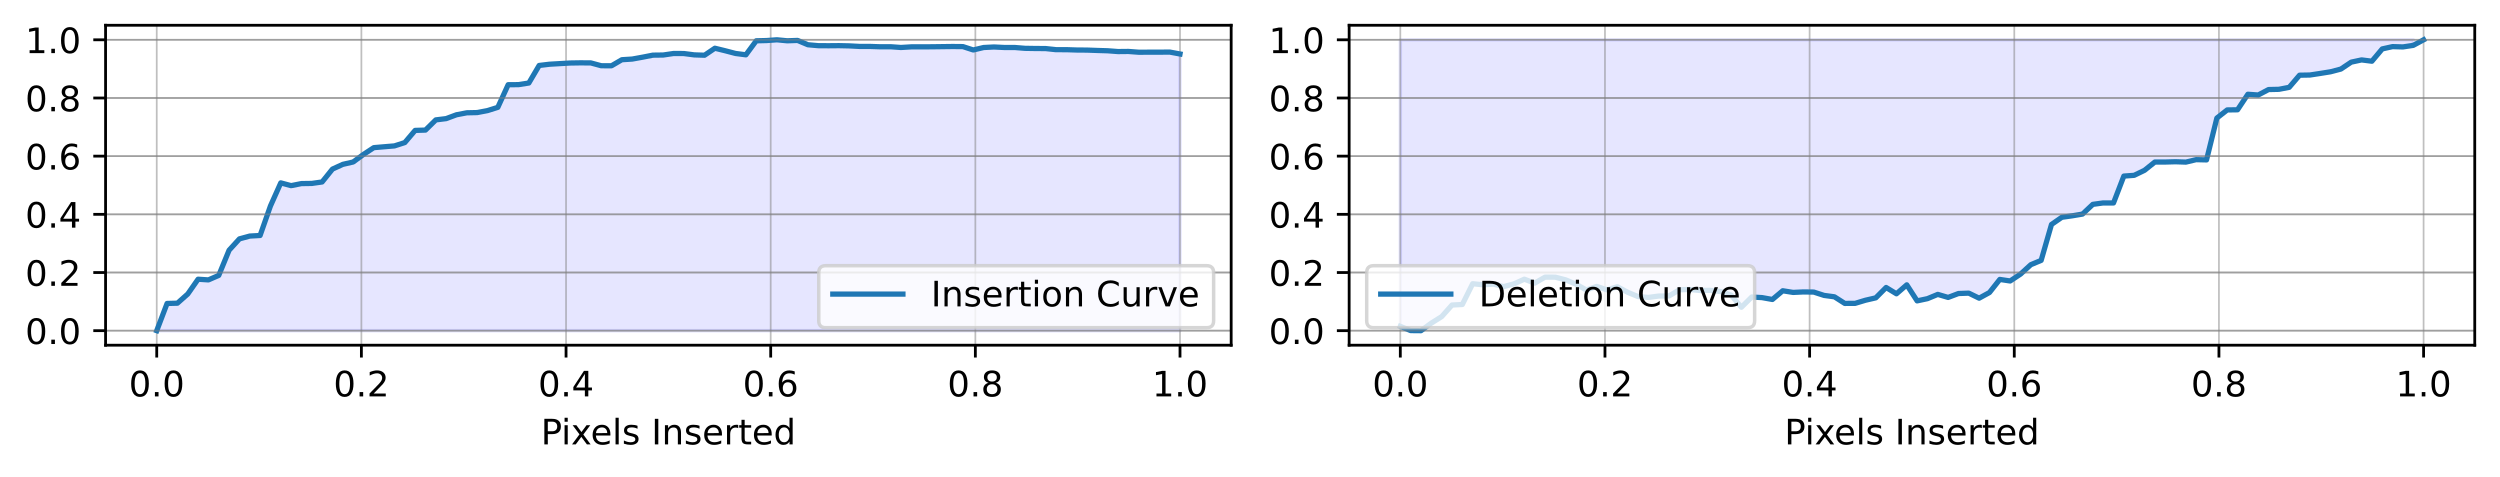 <?xml version="1.0" encoding="utf-8" standalone="no"?>
<!DOCTYPE svg PUBLIC "-//W3C//DTD SVG 1.1//EN"
  "http://www.w3.org/Graphics/SVG/1.1/DTD/svg11.dtd">
<!-- Created with matplotlib (https://matplotlib.org/) -->
<svg height="135.996pt" version="1.1" viewBox="0 0 712.863 135.996" width="712.863pt" xmlns="http://www.w3.org/2000/svg" xmlns:xlink="http://www.w3.org/1999/xlink">
 <defs>
  <style type="text/css">*{stroke-linecap:butt;stroke-linejoin:round;}</style>
 </defs>
 <g id="figure_1">
  <g id="patch_1">
   <path d="M 0 135.996 
L 712.863 135.996 
L 712.863 0 
L 0 0 
z
" style="fill:#ffffff;"/>
  </g>
  <g id="axes_1">
   <g id="patch_2">
    <path d="M 30.103 98.44 
L 351.063 98.44 
L 351.063 7.2 
L 30.103 7.2 
z
" style="fill:#ffffff;"/>
   </g>
   <g id="PolyCollection_1">
    <defs>
     <path d="M 44.692 -41.704 
L 44.692 -41.704 
L 47.64 -49.466 
L 50.587 -49.542 
L 53.534 -52.159 
L 56.481 -56.376 
L 59.429 -56.186 
L 62.376 -57.47 
L 65.323 -64.647 
L 68.271 -67.881 
L 71.218 -68.684 
L 74.165 -68.847 
L 77.112 -77.249 
L 80.06 -83.848 
L 83.007 -83.062 
L 85.954 -83.647 
L 88.902 -83.692 
L 91.849 -84.111 
L 94.796 -87.777 
L 97.743 -89.128 
L 100.691 -89.806 
L 103.638 -91.96 
L 106.585 -93.895 
L 109.533 -94.148 
L 112.48 -94.394 
L 115.427 -95.342 
L 118.374 -98.811 
L 121.322 -98.905 
L 124.269 -101.809 
L 127.216 -102.173 
L 130.164 -103.27 
L 133.111 -103.831 
L 136.058 -103.897 
L 139.006 -104.458 
L 141.953 -105.386 
L 144.9 -111.839 
L 147.847 -111.86 
L 150.795 -112.324 
L 153.742 -117.33 
L 156.689 -117.683 
L 159.637 -117.856 
L 162.584 -118.029 
L 165.531 -118.078 
L 168.478 -118.054 
L 171.426 -117.254 
L 174.373 -117.244 
L 177.32 -118.968 
L 180.268 -119.155 
L 183.215 -119.688 
L 186.162 -120.269 
L 189.109 -120.307 
L 192.057 -120.744 
L 195.004 -120.73 
L 197.951 -120.349 
L 200.899 -120.249 
L 203.846 -122.243 
L 206.793 -121.523 
L 209.741 -120.751 
L 212.688 -120.366 
L 215.635 -124.362 
L 218.582 -124.434 
L 221.53 -124.649 
L 224.477 -124.365 
L 227.424 -124.469 
L 230.372 -123.236 
L 233.319 -122.973 
L 236.266 -122.953 
L 239.213 -122.98 
L 242.161 -122.914 
L 245.108 -122.759 
L 248.055 -122.759 
L 251.003 -122.655 
L 253.95 -122.669 
L 256.897 -122.457 
L 259.844 -122.634 
L 262.792 -122.634 
L 265.739 -122.655 
L 268.686 -122.696 
L 271.634 -122.734 
L 274.581 -122.707 
L 277.528 -121.748 
L 280.476 -122.447 
L 283.423 -122.599 
L 286.37 -122.454 
L 289.317 -122.457 
L 292.265 -122.215 
L 295.212 -122.167 
L 298.159 -122.146 
L 301.107 -121.834 
L 304.054 -121.831 
L 307.001 -121.737 
L 309.948 -121.713 
L 312.896 -121.606 
L 315.843 -121.519 
L 318.79 -121.294 
L 321.738 -121.325 
L 324.685 -121.107 
L 327.632 -121.114 
L 330.579 -121.118 
L 333.527 -121.149 
L 336.474 -120.605 
L 336.474 -41.704 
L 336.474 -41.704 
L 333.527 -41.704 
L 330.579 -41.704 
L 327.632 -41.704 
L 324.685 -41.704 
L 321.738 -41.704 
L 318.79 -41.704 
L 315.843 -41.704 
L 312.896 -41.704 
L 309.948 -41.704 
L 307.001 -41.704 
L 304.054 -41.704 
L 301.107 -41.704 
L 298.159 -41.704 
L 295.212 -41.704 
L 292.265 -41.704 
L 289.317 -41.704 
L 286.37 -41.704 
L 283.423 -41.704 
L 280.476 -41.704 
L 277.528 -41.704 
L 274.581 -41.704 
L 271.634 -41.704 
L 268.686 -41.704 
L 265.739 -41.704 
L 262.792 -41.704 
L 259.844 -41.704 
L 256.897 -41.704 
L 253.95 -41.704 
L 251.003 -41.704 
L 248.055 -41.704 
L 245.108 -41.704 
L 242.161 -41.704 
L 239.213 -41.704 
L 236.266 -41.704 
L 233.319 -41.704 
L 230.372 -41.704 
L 227.424 -41.704 
L 224.477 -41.704 
L 221.53 -41.704 
L 218.582 -41.704 
L 215.635 -41.704 
L 212.688 -41.704 
L 209.741 -41.704 
L 206.793 -41.704 
L 203.846 -41.704 
L 200.899 -41.704 
L 197.951 -41.704 
L 195.004 -41.704 
L 192.057 -41.704 
L 189.109 -41.704 
L 186.162 -41.704 
L 183.215 -41.704 
L 180.268 -41.704 
L 177.32 -41.704 
L 174.373 -41.704 
L 171.426 -41.704 
L 168.478 -41.704 
L 165.531 -41.704 
L 162.584 -41.704 
L 159.637 -41.704 
L 156.689 -41.704 
L 153.742 -41.704 
L 150.795 -41.704 
L 147.847 -41.704 
L 144.9 -41.704 
L 141.953 -41.704 
L 139.006 -41.704 
L 136.058 -41.704 
L 133.111 -41.704 
L 130.164 -41.704 
L 127.216 -41.704 
L 124.269 -41.704 
L 121.322 -41.704 
L 118.374 -41.704 
L 115.427 -41.704 
L 112.48 -41.704 
L 109.533 -41.704 
L 106.585 -41.704 
L 103.638 -41.704 
L 100.691 -41.704 
L 97.743 -41.704 
L 94.796 -41.704 
L 91.849 -41.704 
L 88.902 -41.704 
L 85.954 -41.704 
L 83.007 -41.704 
L 80.06 -41.704 
L 77.112 -41.704 
L 74.165 -41.704 
L 71.218 -41.704 
L 68.271 -41.704 
L 65.323 -41.704 
L 62.376 -41.704 
L 59.429 -41.704 
L 56.481 -41.704 
L 53.534 -41.704 
L 50.587 -41.704 
L 47.64 -41.704 
L 44.692 -41.704 
z
" id="m1eb3aa7ef6" style="stroke:#0000ff;stroke-opacity:0.1;"/>
    </defs>
    <g clip-path="url(#p31ee0728a4)">
     <use style="fill:#0000ff;fill-opacity:0.1;stroke:#0000ff;stroke-opacity:0.1;" x="0" xlink:href="#m1eb3aa7ef6" y="135.996"/>
    </g>
   </g>
   <g id="matplotlib.axis_1">
    <g id="xtick_1">
     <g id="line2d_1">
      <path clip-path="url(#p31ee0728a4)" d="M 44.692 98.44 
L 44.692 7.2 
" style="fill:none;stroke:#808080;stroke-linecap:square;stroke-opacity:0.5;stroke-width:0.5;"/>
     </g>
     <g id="line2d_2">
      <defs>
       <path d="M 0 0 
L 0 3.5 
" id="m176186c3cb" style="stroke:#000000;stroke-width:0.8;"/>
      </defs>
      <g>
       <use style="stroke:#000000;stroke-width:0.8;" x="44.692" xlink:href="#m176186c3cb" y="98.44"/>
      </g>
     </g>
     <g id="text_1">
      <!-- 0.0 -->
      <g transform="translate(36.741 113.038)scale(0.1 -0.1)">
       <defs>
        <path d="M 31.781 66.406 
Q 24.172 66.406 20.328 58.906 
Q 16.5 51.422 16.5 36.375 
Q 16.5 21.391 20.328 13.891 
Q 24.172 6.391 31.781 6.391 
Q 39.453 6.391 43.281 13.891 
Q 47.125 21.391 47.125 36.375 
Q 47.125 51.422 43.281 58.906 
Q 39.453 66.406 31.781 66.406 
z
M 31.781 74.219 
Q 44.047 74.219 50.516 64.516 
Q 56.984 54.828 56.984 36.375 
Q 56.984 17.969 50.516 8.266 
Q 44.047 -1.422 31.781 -1.422 
Q 19.531 -1.422 13.062 8.266 
Q 6.594 17.969 6.594 36.375 
Q 6.594 54.828 13.062 64.516 
Q 19.531 74.219 31.781 74.219 
z
" id="DejaVuSans-48"/>
        <path d="M 10.688 12.406 
L 21 12.406 
L 21 0 
L 10.688 0 
z
" id="DejaVuSans-46"/>
       </defs>
       <use xlink:href="#DejaVuSans-48"/>
       <use x="63.623" xlink:href="#DejaVuSans-46"/>
       <use x="95.41" xlink:href="#DejaVuSans-48"/>
      </g>
     </g>
    </g>
    <g id="xtick_2">
     <g id="line2d_3">
      <path clip-path="url(#p31ee0728a4)" d="M 103.049 98.44 
L 103.049 7.2 
" style="fill:none;stroke:#808080;stroke-linecap:square;stroke-opacity:0.5;stroke-width:0.5;"/>
     </g>
     <g id="line2d_4">
      <g>
       <use style="stroke:#000000;stroke-width:0.8;" x="103.049" xlink:href="#m176186c3cb" y="98.44"/>
      </g>
     </g>
     <g id="text_2">
      <!-- 0.2 -->
      <g transform="translate(95.097 113.038)scale(0.1 -0.1)">
       <defs>
        <path d="M 19.188 8.297 
L 53.609 8.297 
L 53.609 0 
L 7.328 0 
L 7.328 8.297 
Q 12.938 14.109 22.625 23.891 
Q 32.328 33.688 34.812 36.531 
Q 39.547 41.844 41.422 45.531 
Q 43.312 49.219 43.312 52.781 
Q 43.312 58.594 39.234 62.25 
Q 35.156 65.922 28.609 65.922 
Q 23.969 65.922 18.812 64.312 
Q 13.672 62.703 7.812 59.422 
L 7.812 69.391 
Q 13.766 71.781 18.938 73 
Q 24.125 74.219 28.422 74.219 
Q 39.75 74.219 46.484 68.547 
Q 53.219 62.891 53.219 53.422 
Q 53.219 48.922 51.531 44.891 
Q 49.859 40.875 45.406 35.406 
Q 44.188 33.984 37.641 27.219 
Q 31.109 20.453 19.188 8.297 
z
" id="DejaVuSans-50"/>
       </defs>
       <use xlink:href="#DejaVuSans-48"/>
       <use x="63.623" xlink:href="#DejaVuSans-46"/>
       <use x="95.41" xlink:href="#DejaVuSans-50"/>
      </g>
     </g>
    </g>
    <g id="xtick_3">
     <g id="line2d_5">
      <path clip-path="url(#p31ee0728a4)" d="M 161.405 98.44 
L 161.405 7.2 
" style="fill:none;stroke:#808080;stroke-linecap:square;stroke-opacity:0.5;stroke-width:0.5;"/>
     </g>
     <g id="line2d_6">
      <g>
       <use style="stroke:#000000;stroke-width:0.8;" x="161.405" xlink:href="#m176186c3cb" y="98.44"/>
      </g>
     </g>
     <g id="text_3">
      <!-- 0.4 -->
      <g transform="translate(153.453 113.038)scale(0.1 -0.1)">
       <defs>
        <path d="M 37.797 64.312 
L 12.891 25.391 
L 37.797 25.391 
z
M 35.203 72.906 
L 47.609 72.906 
L 47.609 25.391 
L 58.016 25.391 
L 58.016 17.188 
L 47.609 17.188 
L 47.609 0 
L 37.797 0 
L 37.797 17.188 
L 4.891 17.188 
L 4.891 26.703 
z
" id="DejaVuSans-52"/>
       </defs>
       <use xlink:href="#DejaVuSans-48"/>
       <use x="63.623" xlink:href="#DejaVuSans-46"/>
       <use x="95.41" xlink:href="#DejaVuSans-52"/>
      </g>
     </g>
    </g>
    <g id="xtick_4">
     <g id="line2d_7">
      <path clip-path="url(#p31ee0728a4)" d="M 219.761 98.44 
L 219.761 7.2 
" style="fill:none;stroke:#808080;stroke-linecap:square;stroke-opacity:0.5;stroke-width:0.5;"/>
     </g>
     <g id="line2d_8">
      <g>
       <use style="stroke:#000000;stroke-width:0.8;" x="219.761" xlink:href="#m176186c3cb" y="98.44"/>
      </g>
     </g>
     <g id="text_4">
      <!-- 0.6 -->
      <g transform="translate(211.81 113.038)scale(0.1 -0.1)">
       <defs>
        <path d="M 33.016 40.375 
Q 26.375 40.375 22.484 35.828 
Q 18.609 31.297 18.609 23.391 
Q 18.609 15.531 22.484 10.953 
Q 26.375 6.391 33.016 6.391 
Q 39.656 6.391 43.531 10.953 
Q 47.406 15.531 47.406 23.391 
Q 47.406 31.297 43.531 35.828 
Q 39.656 40.375 33.016 40.375 
z
M 52.594 71.297 
L 52.594 62.312 
Q 48.875 64.062 45.094 64.984 
Q 41.312 65.922 37.594 65.922 
Q 27.828 65.922 22.672 59.328 
Q 17.531 52.734 16.797 39.406 
Q 19.672 43.656 24.016 45.922 
Q 28.375 48.188 33.594 48.188 
Q 44.578 48.188 50.953 41.516 
Q 57.328 34.859 57.328 23.391 
Q 57.328 12.156 50.688 5.359 
Q 44.047 -1.422 33.016 -1.422 
Q 20.359 -1.422 13.672 8.266 
Q 6.984 17.969 6.984 36.375 
Q 6.984 53.656 15.188 63.938 
Q 23.391 74.219 37.203 74.219 
Q 40.922 74.219 44.703 73.484 
Q 48.484 72.75 52.594 71.297 
z
" id="DejaVuSans-54"/>
       </defs>
       <use xlink:href="#DejaVuSans-48"/>
       <use x="63.623" xlink:href="#DejaVuSans-46"/>
       <use x="95.41" xlink:href="#DejaVuSans-54"/>
      </g>
     </g>
    </g>
    <g id="xtick_5">
     <g id="line2d_9">
      <path clip-path="url(#p31ee0728a4)" d="M 278.118 98.44 
L 278.118 7.2 
" style="fill:none;stroke:#808080;stroke-linecap:square;stroke-opacity:0.5;stroke-width:0.5;"/>
     </g>
     <g id="line2d_10">
      <g>
       <use style="stroke:#000000;stroke-width:0.8;" x="278.118" xlink:href="#m176186c3cb" y="98.44"/>
      </g>
     </g>
     <g id="text_5">
      <!-- 0.8 -->
      <g transform="translate(270.166 113.038)scale(0.1 -0.1)">
       <defs>
        <path d="M 31.781 34.625 
Q 24.75 34.625 20.719 30.859 
Q 16.703 27.094 16.703 20.516 
Q 16.703 13.922 20.719 10.156 
Q 24.75 6.391 31.781 6.391 
Q 38.812 6.391 42.859 10.172 
Q 46.922 13.969 46.922 20.516 
Q 46.922 27.094 42.891 30.859 
Q 38.875 34.625 31.781 34.625 
z
M 21.922 38.812 
Q 15.578 40.375 12.031 44.719 
Q 8.5 49.078 8.5 55.328 
Q 8.5 64.062 14.719 69.141 
Q 20.953 74.219 31.781 74.219 
Q 42.672 74.219 48.875 69.141 
Q 55.078 64.062 55.078 55.328 
Q 55.078 49.078 51.531 44.719 
Q 48 40.375 41.703 38.812 
Q 48.828 37.156 52.797 32.312 
Q 56.781 27.484 56.781 20.516 
Q 56.781 9.906 50.312 4.234 
Q 43.844 -1.422 31.781 -1.422 
Q 19.734 -1.422 13.25 4.234 
Q 6.781 9.906 6.781 20.516 
Q 6.781 27.484 10.781 32.312 
Q 14.797 37.156 21.922 38.812 
z
M 18.312 54.391 
Q 18.312 48.734 21.844 45.562 
Q 25.391 42.391 31.781 42.391 
Q 38.141 42.391 41.719 45.562 
Q 45.312 48.734 45.312 54.391 
Q 45.312 60.062 41.719 63.234 
Q 38.141 66.406 31.781 66.406 
Q 25.391 66.406 21.844 63.234 
Q 18.312 60.062 18.312 54.391 
z
" id="DejaVuSans-56"/>
       </defs>
       <use xlink:href="#DejaVuSans-48"/>
       <use x="63.623" xlink:href="#DejaVuSans-46"/>
       <use x="95.41" xlink:href="#DejaVuSans-56"/>
      </g>
     </g>
    </g>
    <g id="xtick_6">
     <g id="line2d_11">
      <path clip-path="url(#p31ee0728a4)" d="M 336.474 98.44 
L 336.474 7.2 
" style="fill:none;stroke:#808080;stroke-linecap:square;stroke-opacity:0.5;stroke-width:0.5;"/>
     </g>
     <g id="line2d_12">
      <g>
       <use style="stroke:#000000;stroke-width:0.8;" x="336.474" xlink:href="#m176186c3cb" y="98.44"/>
      </g>
     </g>
     <g id="text_6">
      <!-- 1.0 -->
      <g transform="translate(328.522 113.038)scale(0.1 -0.1)">
       <defs>
        <path d="M 12.406 8.297 
L 28.516 8.297 
L 28.516 63.922 
L 10.984 60.406 
L 10.984 69.391 
L 28.422 72.906 
L 38.281 72.906 
L 38.281 8.297 
L 54.391 8.297 
L 54.391 0 
L 12.406 0 
z
" id="DejaVuSans-49"/>
       </defs>
       <use xlink:href="#DejaVuSans-49"/>
       <use x="63.623" xlink:href="#DejaVuSans-46"/>
       <use x="95.41" xlink:href="#DejaVuSans-48"/>
      </g>
     </g>
    </g>
    <g id="text_7">
     <!-- Pixels Inserted -->
     <g transform="translate(154.238 126.717)scale(0.1 -0.1)">
      <defs>
       <path d="M 19.672 64.797 
L 19.672 37.406 
L 32.078 37.406 
Q 38.969 37.406 42.719 40.969 
Q 46.484 44.531 46.484 51.125 
Q 46.484 57.672 42.719 61.234 
Q 38.969 64.797 32.078 64.797 
z
M 9.812 72.906 
L 32.078 72.906 
Q 44.344 72.906 50.609 67.359 
Q 56.891 61.812 56.891 51.125 
Q 56.891 40.328 50.609 34.812 
Q 44.344 29.297 32.078 29.297 
L 19.672 29.297 
L 19.672 0 
L 9.812 0 
z
" id="DejaVuSans-80"/>
       <path d="M 9.422 54.688 
L 18.406 54.688 
L 18.406 0 
L 9.422 0 
z
M 9.422 75.984 
L 18.406 75.984 
L 18.406 64.594 
L 9.422 64.594 
z
" id="DejaVuSans-105"/>
       <path d="M 54.891 54.688 
L 35.109 28.078 
L 55.906 0 
L 45.312 0 
L 29.391 21.484 
L 13.484 0 
L 2.875 0 
L 24.125 28.609 
L 4.688 54.688 
L 15.281 54.688 
L 29.781 35.203 
L 44.281 54.688 
z
" id="DejaVuSans-120"/>
       <path d="M 56.203 29.594 
L 56.203 25.203 
L 14.891 25.203 
Q 15.484 15.922 20.484 11.062 
Q 25.484 6.203 34.422 6.203 
Q 39.594 6.203 44.453 7.469 
Q 49.312 8.734 54.109 11.281 
L 54.109 2.781 
Q 49.266 0.734 44.188 -0.344 
Q 39.109 -1.422 33.891 -1.422 
Q 20.797 -1.422 13.156 6.188 
Q 5.516 13.812 5.516 26.812 
Q 5.516 40.234 12.766 48.109 
Q 20.016 56 32.328 56 
Q 43.359 56 49.781 48.891 
Q 56.203 41.797 56.203 29.594 
z
M 47.219 32.234 
Q 47.125 39.594 43.094 43.984 
Q 39.062 48.391 32.422 48.391 
Q 24.906 48.391 20.391 44.141 
Q 15.875 39.891 15.188 32.172 
z
" id="DejaVuSans-101"/>
       <path d="M 9.422 75.984 
L 18.406 75.984 
L 18.406 0 
L 9.422 0 
z
" id="DejaVuSans-108"/>
       <path d="M 44.281 53.078 
L 44.281 44.578 
Q 40.484 46.531 36.375 47.5 
Q 32.281 48.484 27.875 48.484 
Q 21.188 48.484 17.844 46.438 
Q 14.5 44.391 14.5 40.281 
Q 14.5 37.156 16.891 35.375 
Q 19.281 33.594 26.516 31.984 
L 29.594 31.297 
Q 39.156 29.25 43.188 25.516 
Q 47.219 21.781 47.219 15.094 
Q 47.219 7.469 41.188 3.016 
Q 35.156 -1.422 24.609 -1.422 
Q 20.219 -1.422 15.453 -0.562 
Q 10.688 0.297 5.422 2 
L 5.422 11.281 
Q 10.406 8.688 15.234 7.391 
Q 20.062 6.109 24.812 6.109 
Q 31.156 6.109 34.562 8.281 
Q 37.984 10.453 37.984 14.406 
Q 37.984 18.062 35.516 20.016 
Q 33.062 21.969 24.703 23.781 
L 21.578 24.516 
Q 13.234 26.266 9.516 29.906 
Q 5.812 33.547 5.812 39.891 
Q 5.812 47.609 11.281 51.797 
Q 16.75 56 26.812 56 
Q 31.781 56 36.172 55.266 
Q 40.578 54.547 44.281 53.078 
z
" id="DejaVuSans-115"/>
       <path id="DejaVuSans-32"/>
       <path d="M 9.812 72.906 
L 19.672 72.906 
L 19.672 0 
L 9.812 0 
z
" id="DejaVuSans-73"/>
       <path d="M 54.891 33.016 
L 54.891 0 
L 45.906 0 
L 45.906 32.719 
Q 45.906 40.484 42.875 44.328 
Q 39.844 48.188 33.797 48.188 
Q 26.516 48.188 22.312 43.547 
Q 18.109 38.922 18.109 30.906 
L 18.109 0 
L 9.078 0 
L 9.078 54.688 
L 18.109 54.688 
L 18.109 46.188 
Q 21.344 51.125 25.703 53.562 
Q 30.078 56 35.797 56 
Q 45.219 56 50.047 50.172 
Q 54.891 44.344 54.891 33.016 
z
" id="DejaVuSans-110"/>
       <path d="M 41.109 46.297 
Q 39.594 47.172 37.812 47.578 
Q 36.031 48 33.891 48 
Q 26.266 48 22.188 43.047 
Q 18.109 38.094 18.109 28.812 
L 18.109 0 
L 9.078 0 
L 9.078 54.688 
L 18.109 54.688 
L 18.109 46.188 
Q 20.953 51.172 25.484 53.578 
Q 30.031 56 36.531 56 
Q 37.453 56 38.578 55.875 
Q 39.703 55.766 41.062 55.516 
z
" id="DejaVuSans-114"/>
       <path d="M 18.312 70.219 
L 18.312 54.688 
L 36.812 54.688 
L 36.812 47.703 
L 18.312 47.703 
L 18.312 18.016 
Q 18.312 11.328 20.141 9.422 
Q 21.969 7.516 27.594 7.516 
L 36.812 7.516 
L 36.812 0 
L 27.594 0 
Q 17.188 0 13.234 3.875 
Q 9.281 7.766 9.281 18.016 
L 9.281 47.703 
L 2.688 47.703 
L 2.688 54.688 
L 9.281 54.688 
L 9.281 70.219 
z
" id="DejaVuSans-116"/>
       <path d="M 45.406 46.391 
L 45.406 75.984 
L 54.391 75.984 
L 54.391 0 
L 45.406 0 
L 45.406 8.203 
Q 42.578 3.328 38.25 0.953 
Q 33.938 -1.422 27.875 -1.422 
Q 17.969 -1.422 11.734 6.484 
Q 5.516 14.406 5.516 27.297 
Q 5.516 40.188 11.734 48.094 
Q 17.969 56 27.875 56 
Q 33.938 56 38.25 53.625 
Q 42.578 51.266 45.406 46.391 
z
M 14.797 27.297 
Q 14.797 17.391 18.875 11.75 
Q 22.953 6.109 30.078 6.109 
Q 37.203 6.109 41.297 11.75 
Q 45.406 17.391 45.406 27.297 
Q 45.406 37.203 41.297 42.844 
Q 37.203 48.484 30.078 48.484 
Q 22.953 48.484 18.875 42.844 
Q 14.797 37.203 14.797 27.297 
z
" id="DejaVuSans-100"/>
      </defs>
      <use xlink:href="#DejaVuSans-80"/>
      <use x="58.053" xlink:href="#DejaVuSans-105"/>
      <use x="85.836" xlink:href="#DejaVuSans-120"/>
      <use x="141.891" xlink:href="#DejaVuSans-101"/>
      <use x="203.414" xlink:href="#DejaVuSans-108"/>
      <use x="231.197" xlink:href="#DejaVuSans-115"/>
      <use x="283.297" xlink:href="#DejaVuSans-32"/>
      <use x="315.084" xlink:href="#DejaVuSans-73"/>
      <use x="344.576" xlink:href="#DejaVuSans-110"/>
      <use x="407.955" xlink:href="#DejaVuSans-115"/>
      <use x="460.055" xlink:href="#DejaVuSans-101"/>
      <use x="521.578" xlink:href="#DejaVuSans-114"/>
      <use x="562.691" xlink:href="#DejaVuSans-116"/>
      <use x="601.9" xlink:href="#DejaVuSans-101"/>
      <use x="663.424" xlink:href="#DejaVuSans-100"/>
     </g>
    </g>
   </g>
   <g id="matplotlib.axis_2">
    <g id="ytick_1">
     <g id="line2d_13">
      <path clip-path="url(#p31ee0728a4)" d="M 30.103 94.293 
L 351.063 94.293 
" style="fill:none;stroke:#808080;stroke-linecap:square;stroke-opacity:0.5;stroke-width:0.5;"/>
     </g>
     <g id="line2d_14">
      <defs>
       <path d="M 0 0 
L -3.5 0 
" id="mfea0571d20" style="stroke:#000000;stroke-width:0.8;"/>
      </defs>
      <g>
       <use style="stroke:#000000;stroke-width:0.8;" x="30.103" xlink:href="#mfea0571d20" y="94.293"/>
      </g>
     </g>
     <g id="text_8">
      <!-- 0.0 -->
      <g transform="translate(7.2 98.092)scale(0.1 -0.1)">
       <use xlink:href="#DejaVuSans-48"/>
       <use x="63.623" xlink:href="#DejaVuSans-46"/>
       <use x="95.41" xlink:href="#DejaVuSans-48"/>
      </g>
     </g>
    </g>
    <g id="ytick_2">
     <g id="line2d_15">
      <path clip-path="url(#p31ee0728a4)" d="M 30.103 77.704 
L 351.063 77.704 
" style="fill:none;stroke:#808080;stroke-linecap:square;stroke-opacity:0.5;stroke-width:0.5;"/>
     </g>
     <g id="line2d_16">
      <g>
       <use style="stroke:#000000;stroke-width:0.8;" x="30.103" xlink:href="#mfea0571d20" y="77.704"/>
      </g>
     </g>
     <g id="text_9">
      <!-- 0.2 -->
      <g transform="translate(7.2 81.503)scale(0.1 -0.1)">
       <use xlink:href="#DejaVuSans-48"/>
       <use x="63.623" xlink:href="#DejaVuSans-46"/>
       <use x="95.41" xlink:href="#DejaVuSans-50"/>
      </g>
     </g>
    </g>
    <g id="ytick_3">
     <g id="line2d_17">
      <path clip-path="url(#p31ee0728a4)" d="M 30.103 44.525 
L 351.063 44.525 
" style="fill:none;stroke:#808080;stroke-linecap:square;stroke-opacity:0.5;stroke-width:0.5;"/>
     </g>
     <g id="line2d_18">
      <g>
       <use style="stroke:#000000;stroke-width:0.8;" x="30.103" xlink:href="#mfea0571d20" y="44.525"/>
      </g>
     </g>
     <g id="text_10">
      <!-- 0.6 -->
      <g transform="translate(7.2 48.325)scale(0.1 -0.1)">
       <use xlink:href="#DejaVuSans-48"/>
       <use x="63.623" xlink:href="#DejaVuSans-46"/>
       <use x="95.41" xlink:href="#DejaVuSans-54"/>
      </g>
     </g>
    </g>
    <g id="ytick_4">
     <g id="line2d_19">
      <path clip-path="url(#p31ee0728a4)" d="M 30.103 61.115 
L 351.063 61.115 
" style="fill:none;stroke:#808080;stroke-linecap:square;stroke-opacity:0.5;stroke-width:0.5;"/>
     </g>
     <g id="line2d_20">
      <g>
       <use style="stroke:#000000;stroke-width:0.8;" x="30.103" xlink:href="#mfea0571d20" y="61.115"/>
      </g>
     </g>
     <g id="text_11">
      <!-- 0.4 -->
      <g transform="translate(7.2 64.914)scale(0.1 -0.1)">
       <use xlink:href="#DejaVuSans-48"/>
       <use x="63.623" xlink:href="#DejaVuSans-46"/>
       <use x="95.41" xlink:href="#DejaVuSans-52"/>
      </g>
     </g>
    </g>
    <g id="ytick_5">
     <g id="line2d_21">
      <path clip-path="url(#p31ee0728a4)" d="M 30.103 27.936 
L 351.063 27.936 
" style="fill:none;stroke:#808080;stroke-linecap:square;stroke-opacity:0.5;stroke-width:0.5;"/>
     </g>
     <g id="line2d_22">
      <g>
       <use style="stroke:#000000;stroke-width:0.8;" x="30.103" xlink:href="#mfea0571d20" y="27.936"/>
      </g>
     </g>
     <g id="text_12">
      <!-- 0.8 -->
      <g transform="translate(7.2 31.736)scale(0.1 -0.1)">
       <use xlink:href="#DejaVuSans-48"/>
       <use x="63.623" xlink:href="#DejaVuSans-46"/>
       <use x="95.41" xlink:href="#DejaVuSans-56"/>
      </g>
     </g>
    </g>
    <g id="ytick_6">
     <g id="line2d_23">
      <path clip-path="url(#p31ee0728a4)" d="M 30.103 11.347 
L 351.063 11.347 
" style="fill:none;stroke:#808080;stroke-linecap:square;stroke-opacity:0.5;stroke-width:0.5;"/>
     </g>
     <g id="line2d_24">
      <g>
       <use style="stroke:#000000;stroke-width:0.8;" x="30.103" xlink:href="#mfea0571d20" y="11.347"/>
      </g>
     </g>
     <g id="text_13">
      <!-- 1.0 -->
      <g transform="translate(7.2 15.146)scale(0.1 -0.1)">
       <use xlink:href="#DejaVuSans-49"/>
       <use x="63.623" xlink:href="#DejaVuSans-46"/>
       <use x="95.41" xlink:href="#DejaVuSans-48"/>
      </g>
     </g>
    </g>
   </g>
   <g id="line2d_25">
    <path clip-path="url(#p31ee0728a4)" d="M 44.692 94.293 
L 47.64 86.531 
L 50.587 86.454 
L 53.534 83.837 
L 56.481 79.62 
L 59.429 79.811 
L 62.376 78.526 
L 65.323 71.349 
L 68.271 68.116 
L 71.218 67.312 
L 74.165 67.15 
L 77.112 58.747 
L 80.06 52.148 
L 83.007 52.934 
L 85.954 52.349 
L 88.902 52.304 
L 91.849 51.885 
L 94.796 48.219 
L 97.743 46.869 
L 100.691 46.19 
L 103.638 44.037 
L 106.585 42.101 
L 109.533 41.849 
L 112.48 41.603 
L 115.427 40.654 
L 118.374 37.185 
L 121.322 37.092 
L 124.269 34.187 
L 127.216 33.823 
L 130.164 32.726 
L 133.111 32.165 
L 136.058 32.099 
L 139.006 31.538 
L 141.953 30.611 
L 144.9 24.157 
L 147.847 24.136 
L 150.795 23.672 
L 153.742 18.666 
L 156.689 18.313 
L 159.637 18.14 
L 162.584 17.967 
L 165.531 17.918 
L 168.478 17.943 
L 171.426 18.742 
L 174.373 18.753 
L 177.32 17.029 
L 180.268 16.842 
L 183.215 16.308 
L 186.162 15.727 
L 189.109 15.689 
L 192.057 15.253 
L 195.004 15.266 
L 197.951 15.647 
L 200.899 15.748 
L 203.846 13.753 
L 206.793 14.474 
L 209.741 15.246 
L 212.688 15.63 
L 215.635 11.635 
L 218.582 11.562 
L 221.53 11.347 
L 224.477 11.631 
L 227.424 11.527 
L 230.372 12.76 
L 233.319 13.023 
L 236.266 13.044 
L 239.213 13.016 
L 242.161 13.082 
L 245.108 13.238 
L 248.055 13.238 
L 251.003 13.341 
L 253.95 13.328 
L 256.897 13.539 
L 259.844 13.362 
L 262.792 13.362 
L 265.739 13.341 
L 268.686 13.3 
L 271.634 13.262 
L 274.581 13.29 
L 277.528 14.249 
L 280.476 13.549 
L 283.423 13.397 
L 286.37 13.542 
L 289.317 13.539 
L 292.265 13.781 
L 295.212 13.83 
L 298.159 13.85 
L 301.107 14.162 
L 304.054 14.165 
L 307.001 14.259 
L 309.948 14.283 
L 312.896 14.39 
L 315.843 14.477 
L 318.79 14.702 
L 321.738 14.671 
L 324.685 14.889 
L 327.632 14.882 
L 330.579 14.879 
L 333.527 14.847 
L 336.474 15.391 
" style="fill:none;stroke:#1f77b4;stroke-linecap:square;stroke-width:1.5;"/>
   </g>
   <g id="line2d_26">
    <path clip-path="url(#p31ee0728a4)" d="M 30.103 94.293 
L 351.063 94.293 
" style="fill:none;stroke:#808080;stroke-linecap:square;stroke-opacity:0.5;stroke-width:0.5;"/>
   </g>
   <g id="line2d_27">
    <path clip-path="url(#p31ee0728a4)" d="M 30.103 77.704 
L 351.063 77.704 
" style="fill:none;stroke:#808080;stroke-linecap:square;stroke-opacity:0.5;stroke-width:0.5;"/>
   </g>
   <g id="line2d_28">
    <path clip-path="url(#p31ee0728a4)" d="M 30.103 44.525 
L 351.063 44.525 
" style="fill:none;stroke:#808080;stroke-linecap:square;stroke-opacity:0.5;stroke-width:0.5;"/>
   </g>
   <g id="line2d_29">
    <path clip-path="url(#p31ee0728a4)" d="M 30.103 61.115 
L 351.063 61.115 
" style="fill:none;stroke:#808080;stroke-linecap:square;stroke-opacity:0.5;stroke-width:0.5;"/>
   </g>
   <g id="line2d_30">
    <path clip-path="url(#p31ee0728a4)" d="M 30.103 27.936 
L 351.063 27.936 
" style="fill:none;stroke:#808080;stroke-linecap:square;stroke-opacity:0.5;stroke-width:0.5;"/>
   </g>
   <g id="line2d_31">
    <path clip-path="url(#p31ee0728a4)" d="M 30.103 11.347 
L 351.063 11.347 
" style="fill:none;stroke:#808080;stroke-linecap:square;stroke-opacity:0.5;stroke-width:0.5;"/>
   </g>
   <g id="patch_3">
    <path d="M 30.103 98.44 
L 30.103 7.2 
" style="fill:none;stroke:#000000;stroke-linecap:square;stroke-linejoin:miter;stroke-width:0.8;"/>
   </g>
   <g id="patch_4">
    <path d="M 351.063 98.44 
L 351.063 7.2 
" style="fill:none;stroke:#000000;stroke-linecap:square;stroke-linejoin:miter;stroke-width:0.8;"/>
   </g>
   <g id="patch_5">
    <path d="M 30.103 98.44 
L 351.063 98.44 
" style="fill:none;stroke:#000000;stroke-linecap:square;stroke-linejoin:miter;stroke-width:0.8;"/>
   </g>
   <g id="patch_6">
    <path d="M 30.103 7.2 
L 351.063 7.2 
" style="fill:none;stroke:#000000;stroke-linecap:square;stroke-linejoin:miter;stroke-width:0.8;"/>
   </g>
   <g id="legend_1">
    <g id="patch_7">
     <path d="M 235.466 93.44 
L 344.063 93.44 
Q 346.063 93.44 346.063 91.44 
L 346.063 77.762 
Q 346.063 75.762 344.063 75.762 
L 235.466 75.762 
Q 233.466 75.762 233.466 77.762 
L 233.466 91.44 
Q 233.466 93.44 235.466 93.44 
z
" style="fill:#ffffff;opacity:0.8;stroke:#cccccc;stroke-linejoin:miter;"/>
    </g>
    <g id="line2d_32">
     <path d="M 237.466 83.86 
L 257.466 83.86 
" style="fill:none;stroke:#1f77b4;stroke-linecap:square;stroke-width:1.5;"/>
    </g>
    <g id="line2d_33"/>
    <g id="text_14">
     <!-- Insertion Curve -->
     <g transform="translate(265.466 87.36)scale(0.1 -0.1)">
      <defs>
       <path d="M 30.609 48.391 
Q 23.391 48.391 19.188 42.75 
Q 14.984 37.109 14.984 27.297 
Q 14.984 17.484 19.156 11.844 
Q 23.344 6.203 30.609 6.203 
Q 37.797 6.203 41.984 11.859 
Q 46.188 17.531 46.188 27.297 
Q 46.188 37.016 41.984 42.703 
Q 37.797 48.391 30.609 48.391 
z
M 30.609 56 
Q 42.328 56 49.016 48.375 
Q 55.719 40.766 55.719 27.297 
Q 55.719 13.875 49.016 6.219 
Q 42.328 -1.422 30.609 -1.422 
Q 18.844 -1.422 12.172 6.219 
Q 5.516 13.875 5.516 27.297 
Q 5.516 40.766 12.172 48.375 
Q 18.844 56 30.609 56 
z
" id="DejaVuSans-111"/>
       <path d="M 64.406 67.281 
L 64.406 56.891 
Q 59.422 61.531 53.781 63.812 
Q 48.141 66.109 41.797 66.109 
Q 29.297 66.109 22.656 58.469 
Q 16.016 50.828 16.016 36.375 
Q 16.016 21.969 22.656 14.328 
Q 29.297 6.688 41.797 6.688 
Q 48.141 6.688 53.781 8.984 
Q 59.422 11.281 64.406 15.922 
L 64.406 5.609 
Q 59.234 2.094 53.438 0.328 
Q 47.656 -1.422 41.219 -1.422 
Q 24.656 -1.422 15.125 8.703 
Q 5.609 18.844 5.609 36.375 
Q 5.609 53.953 15.125 64.078 
Q 24.656 74.219 41.219 74.219 
Q 47.75 74.219 53.531 72.484 
Q 59.328 70.75 64.406 67.281 
z
" id="DejaVuSans-67"/>
       <path d="M 8.5 21.578 
L 8.5 54.688 
L 17.484 54.688 
L 17.484 21.922 
Q 17.484 14.156 20.5 10.266 
Q 23.531 6.391 29.594 6.391 
Q 36.859 6.391 41.078 11.031 
Q 45.312 15.672 45.312 23.688 
L 45.312 54.688 
L 54.297 54.688 
L 54.297 0 
L 45.312 0 
L 45.312 8.406 
Q 42.047 3.422 37.719 1 
Q 33.406 -1.422 27.688 -1.422 
Q 18.266 -1.422 13.375 4.438 
Q 8.5 10.297 8.5 21.578 
z
M 31.109 56 
z
" id="DejaVuSans-117"/>
       <path d="M 2.984 54.688 
L 12.5 54.688 
L 29.594 8.797 
L 46.688 54.688 
L 56.203 54.688 
L 35.688 0 
L 23.484 0 
z
" id="DejaVuSans-118"/>
      </defs>
      <use xlink:href="#DejaVuSans-73"/>
      <use x="29.492" xlink:href="#DejaVuSans-110"/>
      <use x="92.871" xlink:href="#DejaVuSans-115"/>
      <use x="144.971" xlink:href="#DejaVuSans-101"/>
      <use x="206.494" xlink:href="#DejaVuSans-114"/>
      <use x="247.607" xlink:href="#DejaVuSans-116"/>
      <use x="286.816" xlink:href="#DejaVuSans-105"/>
      <use x="314.6" xlink:href="#DejaVuSans-111"/>
      <use x="375.781" xlink:href="#DejaVuSans-110"/>
      <use x="439.16" xlink:href="#DejaVuSans-32"/>
      <use x="470.947" xlink:href="#DejaVuSans-67"/>
      <use x="540.771" xlink:href="#DejaVuSans-117"/>
      <use x="604.15" xlink:href="#DejaVuSans-114"/>
      <use x="645.264" xlink:href="#DejaVuSans-118"/>
      <use x="704.443" xlink:href="#DejaVuSans-101"/>
     </g>
    </g>
   </g>
  </g>
  <g id="axes_2">
   <g id="patch_8">
    <path d="M 384.703 98.44 
L 705.663 98.44 
L 705.663 7.2 
L 384.703 7.2 
z
" style="fill:#ffffff;"/>
   </g>
   <g id="PolyCollection_2">
    <defs>
     <path d="M 399.292 -124.649 
L 399.292 -42.937 
L 402.24 -41.734 
L 405.187 -41.704 
L 408.134 -43.863 
L 411.081 -45.708 
L 414.029 -49.019 
L 416.976 -49.172 
L 419.923 -55.097 
L 422.871 -54.789 
L 425.818 -54.98 
L 428.765 -54.264 
L 431.712 -55.055 
L 434.66 -56.39 
L 437.607 -55.258 
L 440.554 -56.971 
L 443.502 -56.953 
L 446.449 -56.195 
L 449.396 -54.958 
L 452.343 -53.304 
L 455.291 -54.332 
L 458.238 -53.346 
L 461.185 -54.238 
L 464.133 -52.648 
L 467.08 -51.433 
L 470.027 -51.186 
L 472.974 -51.576 
L 475.922 -51.606 
L 478.869 -53.364 
L 481.816 -53.454 
L 484.764 -53.158 
L 487.711 -53.211 
L 490.658 -52.858 
L 493.606 -51.857 
L 496.553 -48.385 
L 499.5 -51.306 
L 502.447 -51.133 
L 505.395 -50.605 
L 508.342 -53.087 
L 511.289 -52.614 
L 514.237 -52.753 
L 517.184 -52.712 
L 520.131 -51.76 
L 523.078 -51.362 
L 526.026 -49.48 
L 528.973 -49.495 
L 531.92 -50.384 
L 534.868 -51.066 
L 537.815 -54.02 
L 540.762 -52.224 
L 543.709 -54.774 
L 546.657 -50.204 
L 549.604 -50.833 
L 552.551 -52.052 
L 555.499 -51.186 
L 558.446 -52.299 
L 561.393 -52.408 
L 564.341 -50.972 
L 567.288 -52.584 
L 570.235 -56.319 
L 573.182 -55.876 
L 576.13 -57.826 
L 579.077 -60.518 
L 582.024 -61.748 
L 584.972 -71.992 
L 587.919 -74.039 
L 590.866 -74.455 
L 593.813 -74.95 
L 596.761 -77.725 
L 599.708 -78.129 
L 602.655 -78.126 
L 605.603 -85.786 
L 608.55 -86.003 
L 611.497 -87.432 
L 614.444 -89.794 
L 617.392 -89.794 
L 620.339 -89.877 
L 623.286 -89.772 
L 626.234 -90.473 
L 629.181 -90.401 
L 632.128 -102.332 
L 635.076 -104.649 
L 638.023 -104.691 
L 640.97 -109.119 
L 643.917 -108.905 
L 646.865 -110.461 
L 649.812 -110.529 
L 652.759 -111.098 
L 655.707 -114.552 
L 658.654 -114.604 
L 661.601 -115.054 
L 664.548 -115.53 
L 667.496 -116.306 
L 670.443 -118.279 
L 673.39 -118.912 
L 676.338 -118.541 
L 679.285 -122.051 
L 682.232 -122.703 
L 685.179 -122.617 
L 688.127 -123.059 
L 688.127 -124.649 
L 688.127 -124.649 
L 685.179 -124.649 
L 682.232 -124.649 
L 679.285 -124.649 
L 676.338 -124.649 
L 673.39 -124.649 
L 670.443 -124.649 
L 667.496 -124.649 
L 664.548 -124.649 
L 661.601 -124.649 
L 658.654 -124.649 
L 655.707 -124.649 
L 652.759 -124.649 
L 649.812 -124.649 
L 646.865 -124.649 
L 643.917 -124.649 
L 640.97 -124.649 
L 638.023 -124.649 
L 635.076 -124.649 
L 632.128 -124.649 
L 629.181 -124.649 
L 626.234 -124.649 
L 623.286 -124.649 
L 620.339 -124.649 
L 617.392 -124.649 
L 614.444 -124.649 
L 611.497 -124.649 
L 608.55 -124.649 
L 605.603 -124.649 
L 602.655 -124.649 
L 599.708 -124.649 
L 596.761 -124.649 
L 593.813 -124.649 
L 590.866 -124.649 
L 587.919 -124.649 
L 584.972 -124.649 
L 582.024 -124.649 
L 579.077 -124.649 
L 576.13 -124.649 
L 573.182 -124.649 
L 570.235 -124.649 
L 567.288 -124.649 
L 564.341 -124.649 
L 561.393 -124.649 
L 558.446 -124.649 
L 555.499 -124.649 
L 552.551 -124.649 
L 549.604 -124.649 
L 546.657 -124.649 
L 543.709 -124.649 
L 540.762 -124.649 
L 537.815 -124.649 
L 534.868 -124.649 
L 531.92 -124.649 
L 528.973 -124.649 
L 526.026 -124.649 
L 523.078 -124.649 
L 520.131 -124.649 
L 517.184 -124.649 
L 514.237 -124.649 
L 511.289 -124.649 
L 508.342 -124.649 
L 505.395 -124.649 
L 502.447 -124.649 
L 499.5 -124.649 
L 496.553 -124.649 
L 493.606 -124.649 
L 490.658 -124.649 
L 487.711 -124.649 
L 484.764 -124.649 
L 481.816 -124.649 
L 478.869 -124.649 
L 475.922 -124.649 
L 472.974 -124.649 
L 470.027 -124.649 
L 467.08 -124.649 
L 464.133 -124.649 
L 461.185 -124.649 
L 458.238 -124.649 
L 455.291 -124.649 
L 452.343 -124.649 
L 449.396 -124.649 
L 446.449 -124.649 
L 443.502 -124.649 
L 440.554 -124.649 
L 437.607 -124.649 
L 434.66 -124.649 
L 431.712 -124.649 
L 428.765 -124.649 
L 425.818 -124.649 
L 422.871 -124.649 
L 419.923 -124.649 
L 416.976 -124.649 
L 414.029 -124.649 
L 411.081 -124.649 
L 408.134 -124.649 
L 405.187 -124.649 
L 402.24 -124.649 
L 399.292 -124.649 
z
" id="m4994be7676" style="stroke:#0000ff;stroke-opacity:0.1;"/>
    </defs>
    <g clip-path="url(#p20b4c4da0a)">
     <use style="fill:#0000ff;fill-opacity:0.1;stroke:#0000ff;stroke-opacity:0.1;" x="0" xlink:href="#m4994be7676" y="135.996"/>
    </g>
   </g>
   <g id="matplotlib.axis_3">
    <g id="xtick_7">
     <g id="line2d_34">
      <path clip-path="url(#p20b4c4da0a)" d="M 399.292 98.44 
L 399.292 7.2 
" style="fill:none;stroke:#808080;stroke-linecap:square;stroke-opacity:0.5;stroke-width:0.5;"/>
     </g>
     <g id="line2d_35">
      <g>
       <use style="stroke:#000000;stroke-width:0.8;" x="399.292" xlink:href="#m176186c3cb" y="98.44"/>
      </g>
     </g>
     <g id="text_15">
      <!-- 0.0 -->
      <g transform="translate(391.341 113.038)scale(0.1 -0.1)">
       <use xlink:href="#DejaVuSans-48"/>
       <use x="63.623" xlink:href="#DejaVuSans-46"/>
       <use x="95.41" xlink:href="#DejaVuSans-48"/>
      </g>
     </g>
    </g>
    <g id="xtick_8">
     <g id="line2d_36">
      <path clip-path="url(#p20b4c4da0a)" d="M 457.649 98.44 
L 457.649 7.2 
" style="fill:none;stroke:#808080;stroke-linecap:square;stroke-opacity:0.5;stroke-width:0.5;"/>
     </g>
     <g id="line2d_37">
      <g>
       <use style="stroke:#000000;stroke-width:0.8;" x="457.649" xlink:href="#m176186c3cb" y="98.44"/>
      </g>
     </g>
     <g id="text_16">
      <!-- 0.2 -->
      <g transform="translate(449.697 113.038)scale(0.1 -0.1)">
       <use xlink:href="#DejaVuSans-48"/>
       <use x="63.623" xlink:href="#DejaVuSans-46"/>
       <use x="95.41" xlink:href="#DejaVuSans-50"/>
      </g>
     </g>
    </g>
    <g id="xtick_9">
     <g id="line2d_38">
      <path clip-path="url(#p20b4c4da0a)" d="M 516.005 98.44 
L 516.005 7.2 
" style="fill:none;stroke:#808080;stroke-linecap:square;stroke-opacity:0.5;stroke-width:0.5;"/>
     </g>
     <g id="line2d_39">
      <g>
       <use style="stroke:#000000;stroke-width:0.8;" x="516.005" xlink:href="#m176186c3cb" y="98.44"/>
      </g>
     </g>
     <g id="text_17">
      <!-- 0.4 -->
      <g transform="translate(508.053 113.038)scale(0.1 -0.1)">
       <use xlink:href="#DejaVuSans-48"/>
       <use x="63.623" xlink:href="#DejaVuSans-46"/>
       <use x="95.41" xlink:href="#DejaVuSans-52"/>
      </g>
     </g>
    </g>
    <g id="xtick_10">
     <g id="line2d_40">
      <path clip-path="url(#p20b4c4da0a)" d="M 574.361 98.44 
L 574.361 7.2 
" style="fill:none;stroke:#808080;stroke-linecap:square;stroke-opacity:0.5;stroke-width:0.5;"/>
     </g>
     <g id="line2d_41">
      <g>
       <use style="stroke:#000000;stroke-width:0.8;" x="574.361" xlink:href="#m176186c3cb" y="98.44"/>
      </g>
     </g>
     <g id="text_18">
      <!-- 0.6 -->
      <g transform="translate(566.41 113.038)scale(0.1 -0.1)">
       <use xlink:href="#DejaVuSans-48"/>
       <use x="63.623" xlink:href="#DejaVuSans-46"/>
       <use x="95.41" xlink:href="#DejaVuSans-54"/>
      </g>
     </g>
    </g>
    <g id="xtick_11">
     <g id="line2d_42">
      <path clip-path="url(#p20b4c4da0a)" d="M 632.718 98.44 
L 632.718 7.2 
" style="fill:none;stroke:#808080;stroke-linecap:square;stroke-opacity:0.5;stroke-width:0.5;"/>
     </g>
     <g id="line2d_43">
      <g>
       <use style="stroke:#000000;stroke-width:0.8;" x="632.718" xlink:href="#m176186c3cb" y="98.44"/>
      </g>
     </g>
     <g id="text_19">
      <!-- 0.8 -->
      <g transform="translate(624.766 113.038)scale(0.1 -0.1)">
       <use xlink:href="#DejaVuSans-48"/>
       <use x="63.623" xlink:href="#DejaVuSans-46"/>
       <use x="95.41" xlink:href="#DejaVuSans-56"/>
      </g>
     </g>
    </g>
    <g id="xtick_12">
     <g id="line2d_44">
      <path clip-path="url(#p20b4c4da0a)" d="M 691.074 98.44 
L 691.074 7.2 
" style="fill:none;stroke:#808080;stroke-linecap:square;stroke-opacity:0.5;stroke-width:0.5;"/>
     </g>
     <g id="line2d_45">
      <g>
       <use style="stroke:#000000;stroke-width:0.8;" x="691.074" xlink:href="#m176186c3cb" y="98.44"/>
      </g>
     </g>
     <g id="text_20">
      <!-- 1.0 -->
      <g transform="translate(683.122 113.038)scale(0.1 -0.1)">
       <use xlink:href="#DejaVuSans-49"/>
       <use x="63.623" xlink:href="#DejaVuSans-46"/>
       <use x="95.41" xlink:href="#DejaVuSans-48"/>
      </g>
     </g>
    </g>
    <g id="text_21">
     <!-- Pixels Inserted -->
     <g transform="translate(508.838 126.717)scale(0.1 -0.1)">
      <use xlink:href="#DejaVuSans-80"/>
      <use x="58.053" xlink:href="#DejaVuSans-105"/>
      <use x="85.836" xlink:href="#DejaVuSans-120"/>
      <use x="141.891" xlink:href="#DejaVuSans-101"/>
      <use x="203.414" xlink:href="#DejaVuSans-108"/>
      <use x="231.197" xlink:href="#DejaVuSans-115"/>
      <use x="283.297" xlink:href="#DejaVuSans-32"/>
      <use x="315.084" xlink:href="#DejaVuSans-73"/>
      <use x="344.576" xlink:href="#DejaVuSans-110"/>
      <use x="407.955" xlink:href="#DejaVuSans-115"/>
      <use x="460.055" xlink:href="#DejaVuSans-101"/>
      <use x="521.578" xlink:href="#DejaVuSans-114"/>
      <use x="562.691" xlink:href="#DejaVuSans-116"/>
      <use x="601.9" xlink:href="#DejaVuSans-101"/>
      <use x="663.424" xlink:href="#DejaVuSans-100"/>
     </g>
    </g>
   </g>
   <g id="matplotlib.axis_4">
    <g id="ytick_7">
     <g id="line2d_46">
      <path clip-path="url(#p20b4c4da0a)" d="M 384.703 94.293 
L 705.663 94.293 
" style="fill:none;stroke:#808080;stroke-linecap:square;stroke-opacity:0.5;stroke-width:0.5;"/>
     </g>
     <g id="line2d_47">
      <g>
       <use style="stroke:#000000;stroke-width:0.8;" x="384.703" xlink:href="#mfea0571d20" y="94.293"/>
      </g>
     </g>
     <g id="text_22">
      <!-- 0.0 -->
      <g transform="translate(361.8 98.092)scale(0.1 -0.1)">
       <use xlink:href="#DejaVuSans-48"/>
       <use x="63.623" xlink:href="#DejaVuSans-46"/>
       <use x="95.41" xlink:href="#DejaVuSans-48"/>
      </g>
     </g>
    </g>
    <g id="ytick_8">
     <g id="line2d_48">
      <path clip-path="url(#p20b4c4da0a)" d="M 384.703 77.704 
L 705.663 77.704 
" style="fill:none;stroke:#808080;stroke-linecap:square;stroke-opacity:0.5;stroke-width:0.5;"/>
     </g>
     <g id="line2d_49">
      <g>
       <use style="stroke:#000000;stroke-width:0.8;" x="384.703" xlink:href="#mfea0571d20" y="77.704"/>
      </g>
     </g>
     <g id="text_23">
      <!-- 0.2 -->
      <g transform="translate(361.8 81.503)scale(0.1 -0.1)">
       <use xlink:href="#DejaVuSans-48"/>
       <use x="63.623" xlink:href="#DejaVuSans-46"/>
       <use x="95.41" xlink:href="#DejaVuSans-50"/>
      </g>
     </g>
    </g>
    <g id="ytick_9">
     <g id="line2d_50">
      <path clip-path="url(#p20b4c4da0a)" d="M 384.703 44.525 
L 705.663 44.525 
" style="fill:none;stroke:#808080;stroke-linecap:square;stroke-opacity:0.5;stroke-width:0.5;"/>
     </g>
     <g id="line2d_51">
      <g>
       <use style="stroke:#000000;stroke-width:0.8;" x="384.703" xlink:href="#mfea0571d20" y="44.525"/>
      </g>
     </g>
     <g id="text_24">
      <!-- 0.6 -->
      <g transform="translate(361.8 48.325)scale(0.1 -0.1)">
       <use xlink:href="#DejaVuSans-48"/>
       <use x="63.623" xlink:href="#DejaVuSans-46"/>
       <use x="95.41" xlink:href="#DejaVuSans-54"/>
      </g>
     </g>
    </g>
    <g id="ytick_10">
     <g id="line2d_52">
      <path clip-path="url(#p20b4c4da0a)" d="M 384.703 61.115 
L 705.663 61.115 
" style="fill:none;stroke:#808080;stroke-linecap:square;stroke-opacity:0.5;stroke-width:0.5;"/>
     </g>
     <g id="line2d_53">
      <g>
       <use style="stroke:#000000;stroke-width:0.8;" x="384.703" xlink:href="#mfea0571d20" y="61.115"/>
      </g>
     </g>
     <g id="text_25">
      <!-- 0.4 -->
      <g transform="translate(361.8 64.914)scale(0.1 -0.1)">
       <use xlink:href="#DejaVuSans-48"/>
       <use x="63.623" xlink:href="#DejaVuSans-46"/>
       <use x="95.41" xlink:href="#DejaVuSans-52"/>
      </g>
     </g>
    </g>
    <g id="ytick_11">
     <g id="line2d_54">
      <path clip-path="url(#p20b4c4da0a)" d="M 384.703 27.936 
L 705.663 27.936 
" style="fill:none;stroke:#808080;stroke-linecap:square;stroke-opacity:0.5;stroke-width:0.5;"/>
     </g>
     <g id="line2d_55">
      <g>
       <use style="stroke:#000000;stroke-width:0.8;" x="384.703" xlink:href="#mfea0571d20" y="27.936"/>
      </g>
     </g>
     <g id="text_26">
      <!-- 0.8 -->
      <g transform="translate(361.8 31.736)scale(0.1 -0.1)">
       <use xlink:href="#DejaVuSans-48"/>
       <use x="63.623" xlink:href="#DejaVuSans-46"/>
       <use x="95.41" xlink:href="#DejaVuSans-56"/>
      </g>
     </g>
    </g>
    <g id="ytick_12">
     <g id="line2d_56">
      <path clip-path="url(#p20b4c4da0a)" d="M 384.703 11.347 
L 705.663 11.347 
" style="fill:none;stroke:#808080;stroke-linecap:square;stroke-opacity:0.5;stroke-width:0.5;"/>
     </g>
     <g id="line2d_57">
      <g>
       <use style="stroke:#000000;stroke-width:0.8;" x="384.703" xlink:href="#mfea0571d20" y="11.347"/>
      </g>
     </g>
     <g id="text_27">
      <!-- 1.0 -->
      <g transform="translate(361.8 15.146)scale(0.1 -0.1)">
       <use xlink:href="#DejaVuSans-49"/>
       <use x="63.623" xlink:href="#DejaVuSans-46"/>
       <use x="95.41" xlink:href="#DejaVuSans-48"/>
      </g>
     </g>
    </g>
   </g>
   <g id="line2d_58">
    <path clip-path="url(#p20b4c4da0a)" d="M 399.292 93.059 
L 402.24 94.263 
L 405.187 94.293 
L 408.134 92.133 
L 411.081 90.288 
L 414.029 86.978 
L 416.976 86.824 
L 419.923 80.9 
L 422.871 81.207 
L 425.818 81.016 
L 428.765 81.732 
L 431.712 80.941 
L 434.66 79.606 
L 437.607 80.738 
L 440.554 79.025 
L 443.502 79.044 
L 446.449 79.801 
L 449.396 81.038 
L 452.343 82.692 
L 455.291 81.665 
L 458.238 82.651 
L 461.185 81.758 
L 464.133 83.348 
L 467.08 84.563 
L 470.027 84.81 
L 472.974 84.42 
L 475.922 84.39 
L 478.869 82.632 
L 481.816 82.542 
L 484.764 82.838 
L 487.711 82.786 
L 490.658 83.138 
L 493.606 84.139 
L 496.553 87.611 
L 499.5 84.69 
L 502.447 84.863 
L 505.395 85.392 
L 508.342 82.909 
L 511.289 83.382 
L 514.237 83.243 
L 517.184 83.284 
L 520.131 84.237 
L 523.078 84.634 
L 526.026 86.516 
L 528.973 86.501 
L 531.92 85.613 
L 534.868 84.93 
L 537.815 81.976 
L 540.762 83.772 
L 543.709 81.222 
L 546.657 85.793 
L 549.604 85.163 
L 552.551 83.944 
L 555.499 84.81 
L 558.446 83.697 
L 561.393 83.588 
L 564.341 85.024 
L 567.288 83.412 
L 570.235 79.677 
L 573.182 80.12 
L 576.13 78.17 
L 579.077 75.478 
L 582.024 74.248 
L 584.972 64.005 
L 587.919 61.957 
L 590.866 61.541 
L 593.813 61.046 
L 596.761 58.272 
L 599.708 57.867 
L 602.655 57.871 
L 605.603 50.21 
L 608.55 49.993 
L 611.497 48.564 
L 614.444 46.202 
L 617.392 46.202 
L 620.339 46.12 
L 623.286 46.225 
L 626.234 45.524 
L 629.181 45.595 
L 632.128 33.664 
L 635.076 31.347 
L 638.023 31.306 
L 640.97 26.878 
L 643.917 27.091 
L 646.865 25.535 
L 649.812 25.468 
L 652.759 24.898 
L 655.707 21.445 
L 658.654 21.392 
L 661.601 20.942 
L 664.548 20.466 
L 667.496 19.69 
L 670.443 17.718 
L 673.39 17.084 
L 676.338 17.455 
L 679.285 13.946 
L 682.232 13.293 
L 685.179 13.379 
L 688.127 12.937 
L 691.074 11.347 
" style="fill:none;stroke:#1f77b4;stroke-linecap:square;stroke-width:1.5;"/>
   </g>
   <g id="line2d_59">
    <path clip-path="url(#p20b4c4da0a)" d="M 384.703 94.293 
L 705.663 94.293 
" style="fill:none;stroke:#808080;stroke-linecap:square;stroke-opacity:0.5;stroke-width:0.5;"/>
   </g>
   <g id="line2d_60">
    <path clip-path="url(#p20b4c4da0a)" d="M 384.703 77.704 
L 705.663 77.704 
" style="fill:none;stroke:#808080;stroke-linecap:square;stroke-opacity:0.5;stroke-width:0.5;"/>
   </g>
   <g id="line2d_61">
    <path clip-path="url(#p20b4c4da0a)" d="M 384.703 44.525 
L 705.663 44.525 
" style="fill:none;stroke:#808080;stroke-linecap:square;stroke-opacity:0.5;stroke-width:0.5;"/>
   </g>
   <g id="line2d_62">
    <path clip-path="url(#p20b4c4da0a)" d="M 384.703 61.115 
L 705.663 61.115 
" style="fill:none;stroke:#808080;stroke-linecap:square;stroke-opacity:0.5;stroke-width:0.5;"/>
   </g>
   <g id="line2d_63">
    <path clip-path="url(#p20b4c4da0a)" d="M 384.703 27.936 
L 705.663 27.936 
" style="fill:none;stroke:#808080;stroke-linecap:square;stroke-opacity:0.5;stroke-width:0.5;"/>
   </g>
   <g id="line2d_64">
    <path clip-path="url(#p20b4c4da0a)" d="M 384.703 11.347 
L 705.663 11.347 
" style="fill:none;stroke:#808080;stroke-linecap:square;stroke-opacity:0.5;stroke-width:0.5;"/>
   </g>
   <g id="patch_9">
    <path d="M 384.703 98.44 
L 384.703 7.2 
" style="fill:none;stroke:#000000;stroke-linecap:square;stroke-linejoin:miter;stroke-width:0.8;"/>
   </g>
   <g id="patch_10">
    <path d="M 705.663 98.44 
L 705.663 7.2 
" style="fill:none;stroke:#000000;stroke-linecap:square;stroke-linejoin:miter;stroke-width:0.8;"/>
   </g>
   <g id="patch_11">
    <path d="M 384.703 98.44 
L 705.663 98.44 
" style="fill:none;stroke:#000000;stroke-linecap:square;stroke-linejoin:miter;stroke-width:0.8;"/>
   </g>
   <g id="patch_12">
    <path d="M 384.703 7.2 
L 705.663 7.2 
" style="fill:none;stroke:#000000;stroke-linecap:square;stroke-linejoin:miter;stroke-width:0.8;"/>
   </g>
   <g id="legend_2">
    <g id="patch_13">
     <path d="M 391.703 93.44 
L 498.323 93.44 
Q 500.323 93.44 500.323 91.44 
L 500.323 77.762 
Q 500.323 75.762 498.323 75.762 
L 391.703 75.762 
Q 389.703 75.762 389.703 77.762 
L 389.703 91.44 
Q 389.703 93.44 391.703 93.44 
z
" style="fill:#ffffff;opacity:0.8;stroke:#cccccc;stroke-linejoin:miter;"/>
    </g>
    <g id="line2d_65">
     <path d="M 393.703 83.86 
L 413.703 83.86 
" style="fill:none;stroke:#1f77b4;stroke-linecap:square;stroke-width:1.5;"/>
    </g>
    <g id="line2d_66"/>
    <g id="text_28">
     <!-- Deletion Curve -->
     <g transform="translate(421.703 87.36)scale(0.1 -0.1)">
      <defs>
       <path d="M 19.672 64.797 
L 19.672 8.109 
L 31.594 8.109 
Q 46.688 8.109 53.688 14.938 
Q 60.688 21.781 60.688 36.531 
Q 60.688 51.172 53.688 57.984 
Q 46.688 64.797 31.594 64.797 
z
M 9.812 72.906 
L 30.078 72.906 
Q 51.266 72.906 61.172 64.094 
Q 71.094 55.281 71.094 36.531 
Q 71.094 17.672 61.125 8.828 
Q 51.172 0 30.078 0 
L 9.812 0 
z
" id="DejaVuSans-68"/>
      </defs>
      <use xlink:href="#DejaVuSans-68"/>
      <use x="77.002" xlink:href="#DejaVuSans-101"/>
      <use x="138.525" xlink:href="#DejaVuSans-108"/>
      <use x="166.309" xlink:href="#DejaVuSans-101"/>
      <use x="227.832" xlink:href="#DejaVuSans-116"/>
      <use x="267.041" xlink:href="#DejaVuSans-105"/>
      <use x="294.824" xlink:href="#DejaVuSans-111"/>
      <use x="356.006" xlink:href="#DejaVuSans-110"/>
      <use x="419.385" xlink:href="#DejaVuSans-32"/>
      <use x="451.172" xlink:href="#DejaVuSans-67"/>
      <use x="520.996" xlink:href="#DejaVuSans-117"/>
      <use x="584.375" xlink:href="#DejaVuSans-114"/>
      <use x="625.488" xlink:href="#DejaVuSans-118"/>
      <use x="684.668" xlink:href="#DejaVuSans-101"/>
     </g>
    </g>
   </g>
  </g>
 </g>
 <defs>
  <clipPath id="p31ee0728a4">
   <rect height="91.24" width="320.96" x="30.103" y="7.2"/>
  </clipPath>
  <clipPath id="p20b4c4da0a">
   <rect height="91.24" width="320.96" x="384.703" y="7.2"/>
  </clipPath>
 </defs>
</svg>
